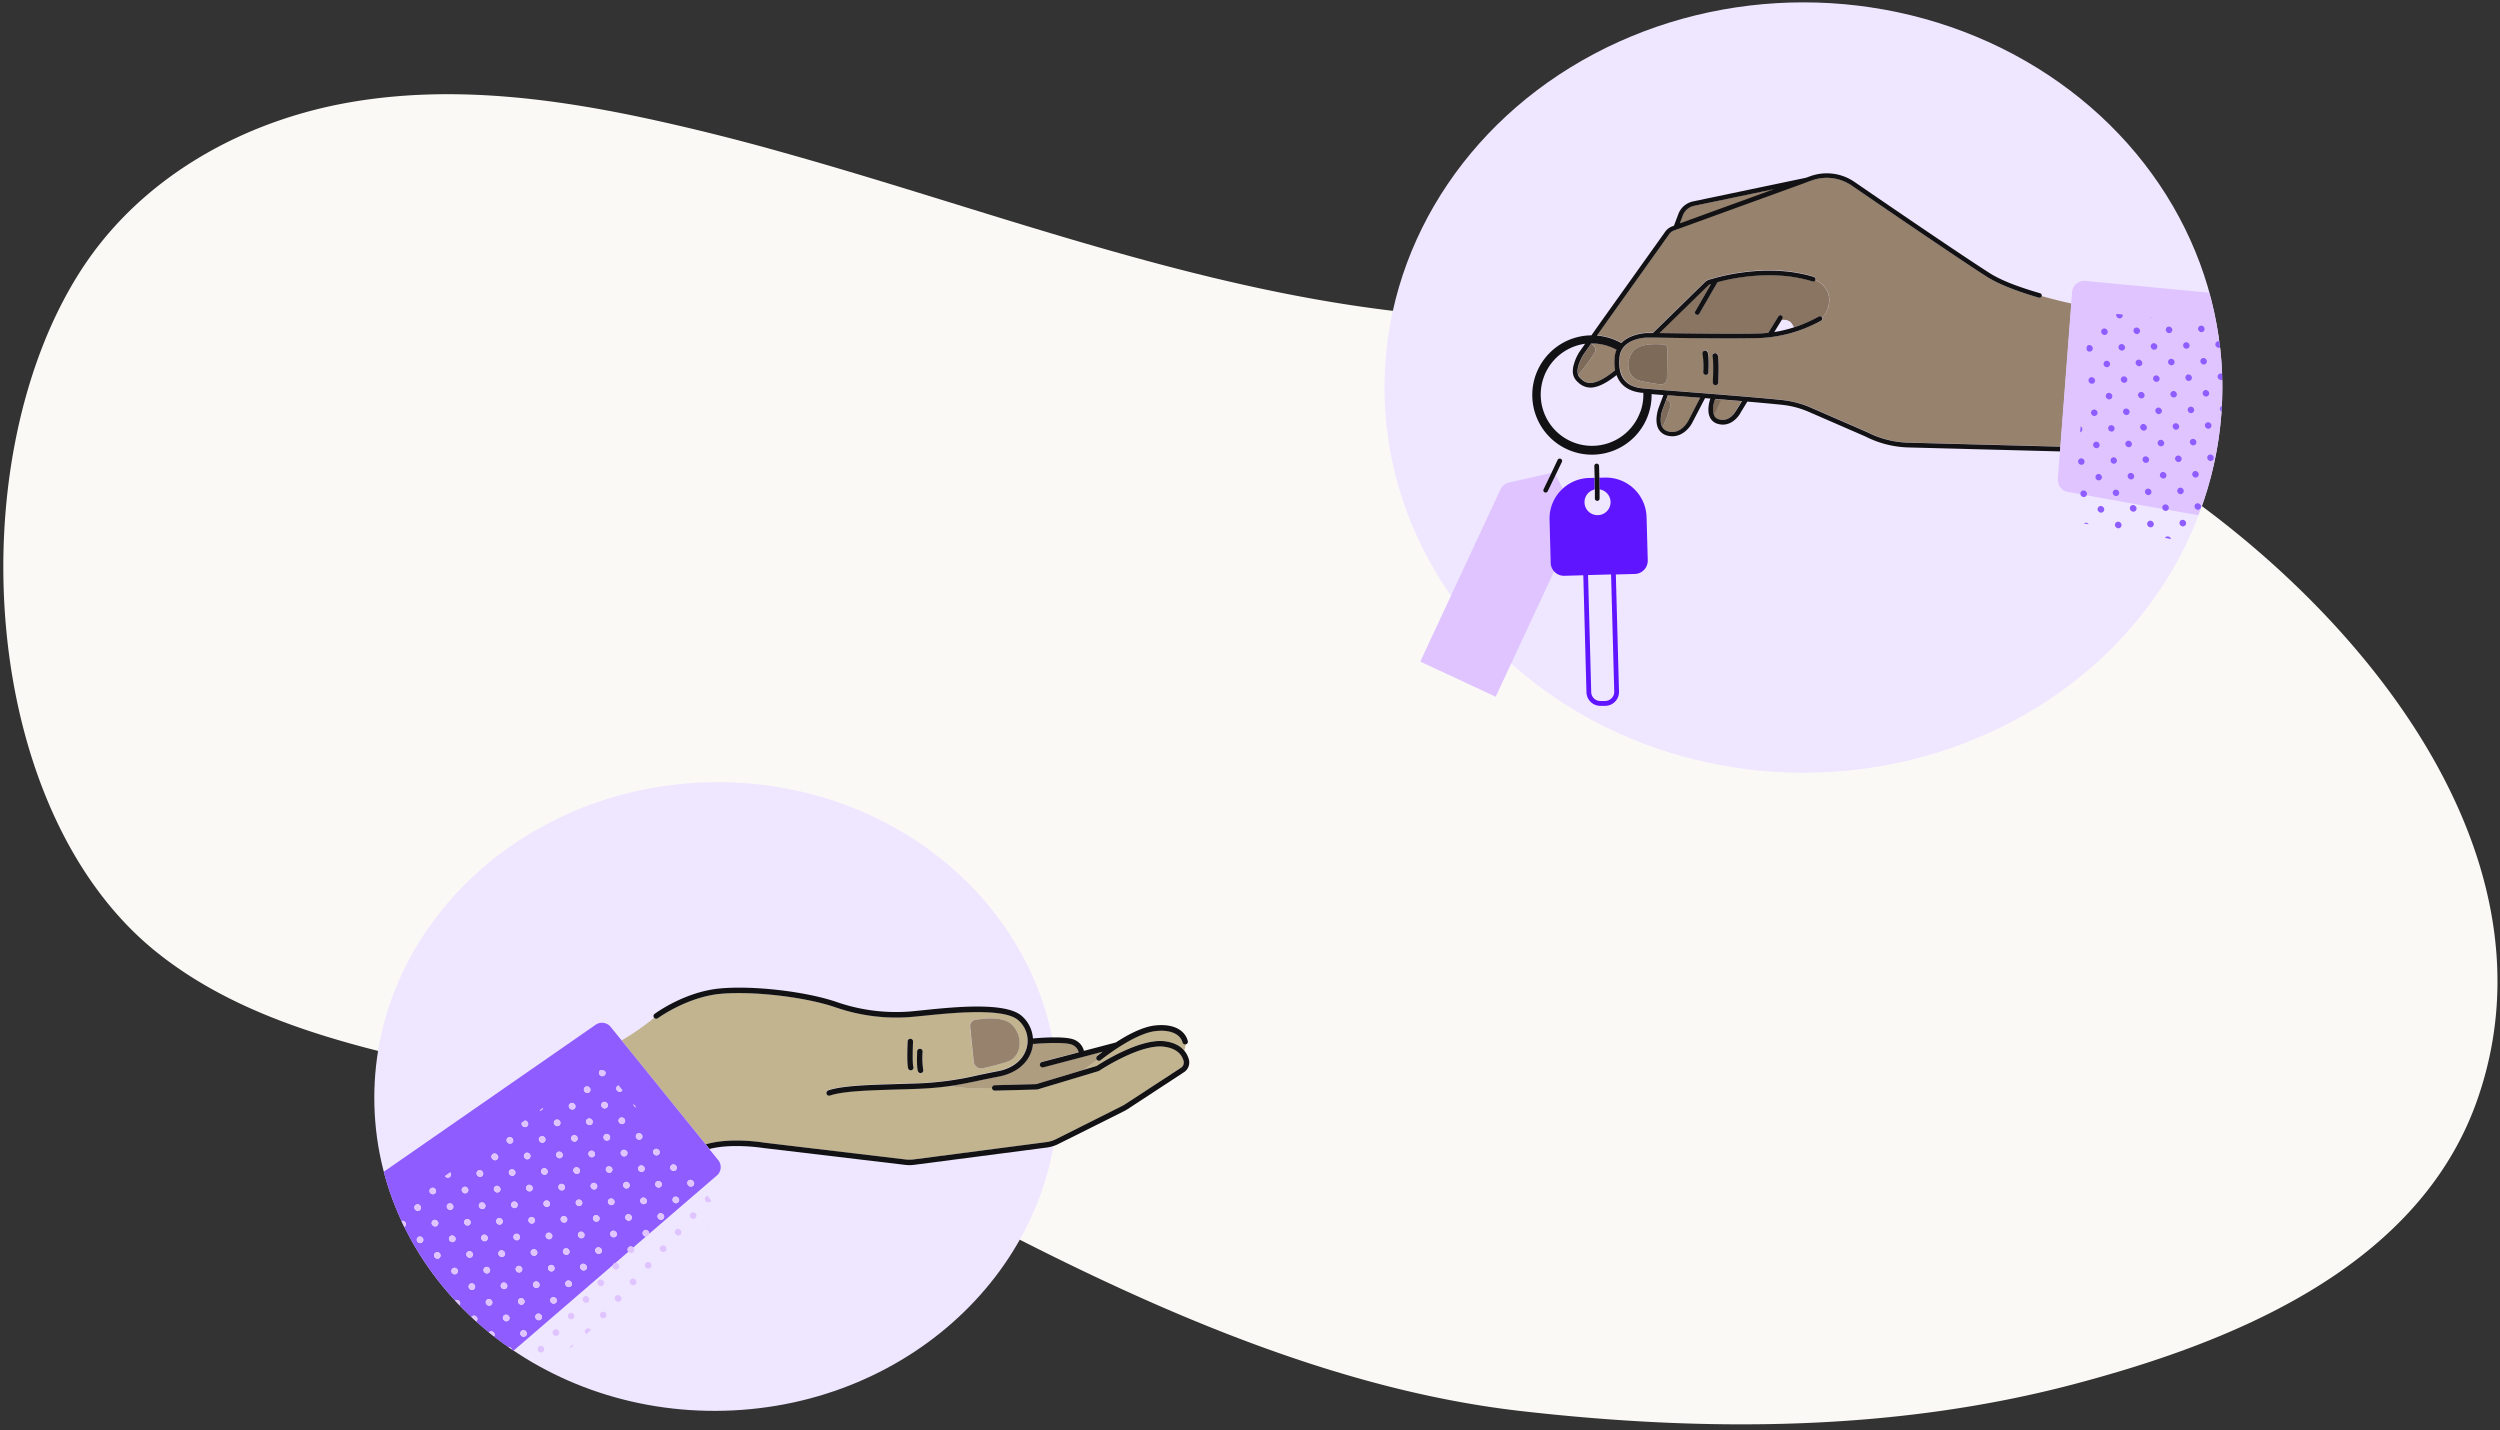 <svg
          id="icon-illustration_book_host_atLarge-5c055"
          viewBox="0 0 846 484"
          width="846"
          height="484"
        >
          <rect x="0" y="0" width="846" height="484" fill="#333333" stroke="none"/>
          <path
            d="M265.58 51.77c64.29 18 127.35 41.95 193.12 51.72 72.43 10.75 147.75 4.31 217.09 29.3 80.49 29 199.52 135.19 162.35 239.88-20.41 57.47-85.21 82.21-136.2 95.7-61.13 16.16-125.2 16.23-187.48 9.1-68.73-7.86-136.84-40.12-198.13-73-61.57-33.05-132.45-33-198-51.4-23-6.45-45.88-15.36-65-30.59C-7.58 274.05-13.93 154.9 27.71 91c20.47-31.42 54.87-50 90-56.26s71.2-1.39 106.08 6.43a760.59 760.59 0 0141.79 10.6z"
            fill="#fbf9f6"
          ></path>
          <ellipse cx="610.27" cy="131.15" rx="141.77" ry="130.35" fill="#efe6ff"></ellipse>
          <path
            d="M534 129.39l-.25-.23a4.69 4.69 0 01-1.42-4.26v-.12l.07-.19a15.63 15.63 0 012.16-5.44l1.94-2.76a17.35 17.35 0 1019.65 16.69h-.42c-4.5-.47-7.4-2.54-8.63-6-4 3.14-6.76 4.23-8.86 4.23a6 6 0 01-4.24-1.92zm5.43 107.05a3.1 3.1 0 002.22.84h1.6a3.08 3.08 0 002.17-1 3 3 0 00.84-2.21l-1.07-39.61-7.79.21 1.07 39.61a3.07 3.07 0 00.96 2.16z"
            fill="none"
          ></path>
          <path
            d="M580 140.51a.36.36 0 000 .09 2.55 2.55 0 001.73 1.32c3.72 1 5.77-3 5.86-3.22v-.07s.78-1.25 1.77-2.88l-7-.58a52.64 52.64 0 01-2.31 5z"
            fill="#96826d"
          ></path>
          <path
            d="M580 140.51l.16-.3a63.72 63.72 0 002.31-5l-1.72-.14h-.33l-.22.56s-1.09 2.96-.2 4.88z"
            fill="#7e6a59"
          ></path>
          <path
            d="M564.54 135.56a1.67 1.67 0 01.75 1.86 44 44 0 01-2.3 6.37l-.36.8a3.14 3.14 0 001.93 1.39c4.36 1.19 6.76-3.53 6.86-3.73l4-7.65-7.34-.57-3.61-.29-.54 1.44z"
            fill="#96826d"
          ></path>
          <path
            d="M565.29 137.42a1.67 1.67 0 00-.75-1.86l-.64-.38-1.24 3.33s-1.32 3.63-.17 5.87a1.53 1.53 0 00.14.21l.36-.8a44 44 0 002.3-6.37z"
            fill="#7e6a59"
          ></path>
          <path
            d="M538.52 116.22l.7.6a2 2 0 01.39 2.52 57.43 57.43 0 01-5.45 7.37l-.07.09a2.45 2.45 0 00.73 1.11l.28.26c1.22 1.14 3.73 3.48 11.53-2.93a16.71 16.71 0 01-.14-4.47 8.09 8.09 0 01.61-2.45 17.26 17.26 0 00-8.55-2.14z"
            fill="#96826d"
          ></path>
          <path
            d="M690.89 100.19a.8.8 0 01-1 .5c-7.85-2.26-13.71-4.6-17.43-7-8.43-5.34-32.36-21.68-45.88-30.94a14.93 14.93 0 00-13.71-1.65l-1.42.52-38.19 8a5.18 5.18 0 00-3.8 3.25l-1.78 4.64-1.24.45a3.45 3.45 0 00-1.63 1.24l-21.39 30-3 4.25a20.56 20.56 0 015 1.07 21.19 21.19 0 013.22 1.46 10.4 10.4 0 013.58-2.31 16.56 16.56 0 015-1.08h2.12l17.54-17.14a4.06 4.06 0 012.19-1.1c1.27-.41 18.53-5.79 34.7-.75a.81.81 0 01.53 1 .61.61 0 010 .12c6.82 3.18 5 10.37 2.34 12.6l.06.11a.8.8 0 01-.38 1.07l-.21.11a47 47 0 01-20 5.72c-8.67.33-29.28 0-36.36-.13h-2.44c-.31 0-8.58.32-9.17 6.72s2 9.86 7.79 10.47c1.39.15 6.22.53 12.33 1 11.18.87 26.5 2.08 34.84 2.94a33.14 33.14 0 0110.23 2.78l18.64 8.11a32.47 32.47 0 0013.71 3.54l51.61 1.36 3.69-48.4a175.1 175.1 0 01-10.09-2.53zm-126.82 28a1.91 1.91 0 01-.69 1.44 2 2 0 01-1.24.45 1.27 1.27 0 01-.28 0c-4.5-.65-7.19-1.19-8-1.6a5.29 5.29 0 01-2.71-3.7 7.28 7.28 0 011.55-6c2.16-2.64 7.89-2.41 10.25-2.19a1.5 1.5 0 011.36 1.53zm14.13-2.28a.91.91 0 01-.91.87.93.93 0 01-.87-1 27.46 27.46 0 00-.17-6 .91.91 0 111.73-.59c.46 1.53.27 5.89.22 6.75zm3.25 3.48a.91.91 0 01-.91.87.92.92 0 01-.88-1c.14-3.05.2-7.74-.09-8.59a.93.93 0 01.57-1.17.91.91 0 011.16.57c.48 1.57.21 8.06.15 9.35z"
            fill="#96826d"
          ></path>
          <path
            fill="#7e6a59"
            d="M534.51 119.13l1.94-2.76-1.94 2.76zm-2.2 5.77v-.31l-.07.19zm3.52-4.85s-2.66 4.2-1.77 6.79l.07-.09a57.43 57.43 0 005.45-7.37 2 2 0 00-.39-2.52l-.7-.6zm18.75 7c.48.25 2.71.76 7.51 1.46a.3.3 0 00.26-.08.33.33 0 00.12-.24l.23-10c-.76-.07-1.56-.11-2.35-.11-2.71 0-5.36.45-6.4 1.73a5.63 5.63 0 00-1.23 4.66 3.69 3.69 0 001.86 2.58z"
          ></path>
          <path
            d="M564.31 118.12a1.5 1.5 0 00-1.36-1.53c-2.36-.22-8.09-.45-10.25 2.19a7.28 7.28 0 00-1.55 6 5.29 5.29 0 002.71 3.7c.81.41 3.5.95 8 1.6a1.27 1.27 0 00.28 0 2 2 0 001.24-.45 1.91 1.91 0 00.69-1.44z"
            fill="#7e6a59"
          ></path>
          <path
            d="M613.3 95.2c-13.27-4.14-27.34-1-32.09.27l-6.15 10.64a.79.79 0 01-.69.4.71.71 0 01-.4-.11.79.79 0 01-.3-1.09l5.33-9.23a2.34 2.34 0 00-1 .59l-16.4 16c8.35.15 26.42.41 34.37.11.81 0 1.61-.1 2.4-.18l3.44-5.6a.8.8 0 011.1-.26.79.79 0 01.26 1.1l-.23.38h.46a3.74 3.74 0 012.38.68 4.28 4.28 0 01.82 1 3.2 3.2 0 01.4.86 48.39 48.39 0 008.29-3.52l.3-.15a.8.8 0 011 .27c2.62-2.23 4.48-9.42-2.34-12.6a.81.81 0 01-.95.44z"
            fill="#96826d"
          ></path>
          <path
            d="M613.3 95.2c-13.27-4.14-27.34-1-32.09.27l-6.15 10.64a.79.79 0 01-.69.4.71.71 0 01-.4-.11.79.79 0 01-.3-1.09l5.33-9.23a2.34 2.34 0 00-1 .59l-16.4 16c8.35.15 26.42.41 34.37.11.81 0 1.61-.1 2.4-.18l3.44-5.6a.8.8 0 011.1-.26.79.79 0 01.26 1.1l-.23.38h.46a3.74 3.74 0 012.38.68 4.28 4.28 0 01.82 1 3.2 3.2 0 01.4.86 48.39 48.39 0 008.29-3.52l.3-.15a.8.8 0 011 .27c2.62-2.23 4.48-9.42-2.34-12.6a.81.81 0 01-.95.44z"
            fill="#7e6a59"
            opacity=".55"
          ></path>
          <path
            d="M607 110.8a3.2 3.2 0 00-.4-.86 4.28 4.28 0 00-.82-1 3.74 3.74 0 00-2.38-.68h-.46l-2.53 4.12a44.22 44.22 0 006.59-1.58z"
            fill="#efe6ff"
          ></path>
          <path
            d="M525.89 193.37a4.46 4.46 0 01-1.14-2.87l-.39-14.59a13.7 13.7 0 013.76-9.84c.24-.24.48-.48.73-.7l-2.42-4.67-2.68 5.54a.82.82 0 01-.73.45.93.93 0 01-.35-.08.81.81 0 01-.37-1.07l2.65-5.48-14.23 3.21a4.56 4.56 0 00-.6.18 4.39 4.39 0 00-2.4 2.26l-27.1 58.18 25.53 11.89z"
            fill="#dfc4ff"
          ></path>
          <path
            d="M557.2 175a13.75 13.75 0 00-14.13-13.38l-1.86.05v1.6l.07 2.33a4.39 4.39 0 01-.57 8.73h-.12a4.4 4.4 0 01-4.39-4.28 4.4 4.4 0 013.47-4.42l-.06-2.33v-1.6l-1.87.05a13.63 13.63 0 00-8.89 3.59c-.25.22-.49.46-.73.7a13.7 13.7 0 00-3.76 9.84l.39 14.59a4.46 4.46 0 001.14 2.87 3.44 3.44 0 00.27.27 4.45 4.45 0 003.09 1.24h.12l6.42-.18 1.07 39.61a4.71 4.71 0 004.7 4.58h1.74a4.7 4.7 0 004.57-4.82l-1.07-39.64 6.42-.17a4.45 4.45 0 003.14-1.4 4.5 4.5 0 001.24-3.22zm-10.94 59a3 3 0 01-.84 2.21 3.08 3.08 0 01-2.17 1h-1.6a3.07 3.07 0 01-3.18-3l-1.07-39.61 7.79-.21z"
            fill="#5f15ff"
          ></path>
          <path
            d="M645.6 149.8a32.47 32.47 0 01-13.71-3.54l-18.64-8.11a33.14 33.14 0 00-10.25-2.78c-8.34-.86-23.66-2.07-34.84-2.94-6.11-.48-10.94-.86-12.33-1-5.84-.61-8.39-4-7.79-10.47s8.86-6.71 9.17-6.72h2.44c7.08.13 27.69.46 36.36.13a47 47 0 0020-5.72l.21-.11a.8.8 0 00.38-1.07l-.06-.11a.8.8 0 00-1-.27l-.3.15a48.39 48.39 0 01-8.24 3.56 44.22 44.22 0 01-6.59 1.57l2.53-4.12.23-.38a.79.79 0 00-.26-1.1.8.8 0 00-1.1.26l-3.44 5.6c-.79.08-1.59.15-2.4.18-8 .3-26 0-34.37-.11l16.4-16a2.34 2.34 0 011-.59l-5.33 9.23a.79.79 0 00.3 1.09.71.71 0 00.4.11.79.79 0 00.69-.4l6.15-10.64c4.75-1.3 18.82-4.41 32.09-.27a.81.81 0 001-.4.61.61 0 000-.12.81.81 0 00-.53-1c-16.17-5-33.43.34-34.7.75a4.06 4.06 0 00-2.19 1.1l-17.54 17.14h-2.12a16.56 16.56 0 00-5 1.08 10.4 10.4 0 00-3.58 2.31 21.19 21.19 0 00-3.22-1.46 20.56 20.56 0 00-5-1.07l3-4.25 21.39-30a3.45 3.45 0 011.65-1.31c7.65-2.8 46-16.71 46.43-16.86a14.93 14.93 0 0113.71 1.65c13.52 9.26 37.45 25.6 45.88 30.94 3.72 2.36 9.58 4.7 17.43 7a.8.8 0 001-.5.81.81 0 00-.55-1c-7.71-2.22-13.43-4.5-17-6.78-8.73-5.52-35-23.46-45.83-30.91a16.54 16.54 0 00-15.18-1.82l-1.19.43-38.19 8a6.79 6.79 0 00-5 4.24l-1.51 4-.56.2a5.08 5.08 0 00-2.39 1.82l-21.27 29.82-.12.17a.24.24 0 00-.06.08l-3.53 5a20.19 20.19 0 1020.37 19.89l4 .32-1.62 4.31c-.06.17-1.54 4.23-.1 7.05a4.58 4.58 0 003 2.34 6.53 6.53 0 001.76.24c3.49 0 5.92-2.93 6.79-4.72l4.26-8.18 1.77.14v.12c-.06.16-1.37 3.8-.06 6.35a4.15 4.15 0 002.74 2.13 6 6 0 001.58.22c3.13 0 5.31-2.62 6.12-4.25.16-.26 1.07-1.73 2.16-3.54 4.46.38 8.52.75 11.62 1.07a31.33 31.33 0 019.74 2.65l18.61 8.09a34 34 0 0014.34 3.7l51.54 1.35.12-1.6zm-76.12-76.89a5.18 5.18 0 013.8-3.25L600.39 64c-10.47 3.79-25 9.08-31.92 11.59zm-31 43.31a17.26 17.26 0 018.55 2.14 8.09 8.09 0 00-.61 2.45 16.71 16.71 0 00.14 4.47c-7.8 6.41-10.31 4.07-11.53 2.93l-.28-.26a2.45 2.45 0 01-.73-1.11c-.89-2.59 1.75-6.76 1.77-6.79l2.66-3.79zm16.6 23.11a17.35 17.35 0 11-18.67-23l-1.94 2.76a15.63 15.63 0 00-2.16 5.44v.31a4.69 4.69 0 001.42 4.26l.25.23a6 6 0 004.21 1.83c2.1 0 4.9-1.09 8.86-4.23 1.23 3.49 4.13 5.56 8.63 6h.42a17.22 17.22 0 01-.98 6.4zm16.3 2.92c-.1.2-2.5 4.92-6.86 3.73a3.14 3.14 0 01-1.93-1.39 1.53 1.53 0 01-.14-.21c-1.15-2.24.15-5.83.17-5.87l1.24-3.33.54-1.44 3.61.29 7.34.57zm16.27-3.62v.07c-.09.17-2.14 4.23-5.86 3.22a2.55 2.55 0 01-1.73-1.32.36.36 0 010-.09c-.92-1.92.16-4.93.17-4.94l.22-.56h.33l1.72.14 7 .58-1.81 2.9z"
            fill="#121214"
          ></path>
          <path
            d="M539.65 163.33l.06 2.33v3.06a.81.81 0 00.81.78.8.8 0 00.78-.82v-3.06l-.07-2.33v-1.6l-.11-4a.8.8 0 00-1.6 0l.11 4zm-16.98 3.28a.93.93 0 00.35.08.82.82 0 00.73-.45l2.68-5.54 2.11-4.37a.8.8 0 10-1.44-.7l-2.1 4.43-2.65 5.48a.81.81 0 00.32 1.07z"
            fill="#121214"
          ></path>
          <path
            d="M751.64 139.21l-.08-.07a1.08 1.08 0 01-.07-1.52 1.1 1.1 0 01.38-.27c.1-2.06.17-4.12.17-6.2v-2.64a1 1 0 01-.41.08 1.07 1.07 0 01-.72-.28l-.08-.07a1.08 1.08 0 011.14-1.79q-.18-4.47-.67-8.85a1.12 1.12 0 01-.44.09 1 1 0 01-.72-.28l-.08-.07a1.07 1.07 0 01-.08-1.52 1.08 1.08 0 011-.33 118.64 118.64 0 00-3.4-16.44l-42.07-4a4.17 4.17 0 00-4.33 3.84l-.29 3.9-3.69 48.4-.12 1.6-.7 9.27a4.16 4.16 0 003.16 4.36l4.46.8a1.07 1.07 0 01.26-.87 1.09 1.09 0 011.53-.08l.08.07a1.09 1.09 0 01.25 1.26l25.69 4.63a1.08 1.08 0 011.67-1.31l.08.07a1.08 1.08 0 01.08 1.52l10.23 1.84a117.91 117.91 0 007.9-35.07zm-7.55-28.68a1.08 1.08 0 011.53-.08l.08.07a1.09 1.09 0 01.07 1.53 1.05 1.05 0 01-.8.36 1.09 1.09 0 01-.72-.28l-.08-.08a1.07 1.07 0 01-.08-1.52zm-15.57-3.14a1.19 1.19 0 01-.32 0 1.14 1.14 0 01-.51-.13zm-12.32-1.18l2.12.2a1.09 1.09 0 01-.24 1 1.11 1.11 0 01-.8.35 1.08 1.08 0 01-.73-.28l-.08-.07a1.07 1.07 0 01-.27-1.2zM713 113a1.08 1.08 0 01-.8.35 1 1 0 01-.72-.28l-.08-.07a1.08 1.08 0 111.45-1.6l.08.07A1.09 1.09 0 01713 113zm-2.9 36.71l.08.07a1.09 1.09 0 01.07 1.53 1.08 1.08 0 01-.8.35 1.09 1.09 0 01-.72-.27l-.08-.08a1.08 1.08 0 111.45-1.6zM707 128a1.08 1.08 0 011.53-.08l.08.07a1.09 1.09 0 01.07 1.53 1.08 1.08 0 01-.8.35 1.09 1.09 0 01-.72-.27l-.08-.08A1.08 1.08 0 01707 128zm-.62-9.31l-.08-.07a1.14 1.14 0 01-.27-.39l.07-1a1.83 1.83 0 01.13-.16 1.07 1.07 0 011.52-.08l.08.07a1.08 1.08 0 01.08 1.53 1.09 1.09 0 01-.8.35 1.08 1.08 0 01-.71-.24zm1.4 20.21a1.07 1.07 0 011.52-.08l.08.07a1.08 1.08 0 01.08 1.53 1.09 1.09 0 01-.8.35 1.08 1.08 0 01-.73-.28l-.08-.07a1.08 1.08 0 01-.05-1.51zm-3.37 7.1a1.14 1.14 0 01-.5.31l.16-2 .18.13.08.07a1.09 1.09 0 01.08 1.49zm.77 10.9a1.07 1.07 0 01-.8.36 1.13 1.13 0 01-.73-.28l-.08-.08a1.08 1.08 0 011.45-1.6l.08.07a1.08 1.08 0 01.08 1.57zm5.85 5.29a1.09 1.09 0 01-.8.35 1.12 1.12 0 01-.73-.27l-.08-.08a1.08 1.08 0 011.45-1.6l.08.07a1.09 1.09 0 01.05 1.57zm1.14-38.31a1.08 1.08 0 011.45-1.6l.08.07a1.08 1.08 0 11-1.45 1.6zm.78 10.9a1.08 1.08 0 111.45-1.6l.08.07a1.09 1.09 0 01.07 1.53 1.08 1.08 0 01-.8.35 1 1 0 01-.72-.28zm.77 10.9a1.08 1.08 0 011.45-1.6l.08.07a1.08 1.08 0 11-1.45 1.6zm.78 10.9a1.07 1.07 0 01-.08-1.52A1.08 1.08 0 01716 155l.08.07a1.09 1.09 0 01.07 1.53 1.08 1.08 0 01-.8.35 1 1 0 01-.72-.28zm2.38 10.9a1.11 1.11 0 01-.8.35 1.08 1.08 0 01-.73-.28l-.08-.07a1.08 1.08 0 011.45-1.6l.08.07a1.09 1.09 0 01.08 1.57zm.37-49.21a1.08 1.08 0 111.45-1.6l.08.07a1.09 1.09 0 01.07 1.53 1.08 1.08 0 01-.8.35 1 1 0 01-.72-.28zm.77 10.9a1.09 1.09 0 01-.07-1.53 1.08 1.08 0 011.52-.07l.08.07a1.09 1.09 0 01.08 1.53 1.11 1.11 0 01-.8.35 1.08 1.08 0 01-.73-.28zm.78 10.9a1.08 1.08 0 111.45-1.6l.08.07a1.09 1.09 0 01.07 1.53 1.08 1.08 0 01-.8.35 1 1 0 01-.72-.28zm.77 10.9a1.08 1.08 0 111.45-1.6l.08.07a1.09 1.09 0 01.08 1.53 1.11 1.11 0 01-.8.35 1.08 1.08 0 01-.73-.28zm2.38 10.9a1.09 1.09 0 01-.8.35 1 1 0 01-.72-.28l-.08-.07a1.08 1.08 0 111.45-1.6l.08.07a1.09 1.09 0 01.12 1.57zm.37-49.21a1.08 1.08 0 111.45-1.6l.08.07a1.08 1.08 0 11-1.45 1.6zm.78 10.9a1.08 1.08 0 111.44-1.6l.08.07a1.08 1.08 0 01-.72 1.88 1 1 0 01-.72-.28zm.77 10.9a1.08 1.08 0 111.45-1.6l.08.07a1.08 1.08 0 11-1.45 1.6zm.78 10.9a1.08 1.08 0 111.44-1.6l.08.07a1.08 1.08 0 01-.72 1.88 1 1 0 01-.72-.28zm.77 10.9a1.08 1.08 0 111.45-1.6l.08.07a1.08 1.08 0 01.08 1.52 1.09 1.09 0 01-.81.36 1.07 1.07 0 01-.72-.28zm2.38 10.89a1.07 1.07 0 01-.8.36 1.08 1.08 0 01-.73-.28l-.08-.07a1.09 1.09 0 01-.07-1.53 1.08 1.08 0 011.52-.07l.08.07a1.07 1.07 0 01.08 1.56zm.37-49.2a1.08 1.08 0 111.45-1.6l.08.07a1.08 1.08 0 01.08 1.52 1.09 1.09 0 01-.81.36 1.07 1.07 0 01-.72-.28zm.77 10.9a1.09 1.09 0 01-.07-1.53 1.07 1.07 0 011.52-.07l.08.07a1.08 1.08 0 01-.72 1.88 1.08 1.08 0 01-.75-.2zm.78 10.9a1.08 1.08 0 111.45-1.6l.08.07a1.08 1.08 0 01.08 1.52 1.09 1.09 0 01-.81.36 1.07 1.07 0 01-.72-.28zm.77 10.9a1.09 1.09 0 01-.07-1.53 1.08 1.08 0 011.52-.07l.08.07a1.08 1.08 0 01.08 1.53 1.09 1.09 0 01-.8.35 1.08 1.08 0 01-.73-.28zm2.38 10.89a1.07 1.07 0 01-1.52.08l-.08-.07a1.08 1.08 0 111.45-1.6l.08.07a1.08 1.08 0 01.07 1.56zm.45-49.13l-.08-.07a1.09 1.09 0 01-.07-1.53 1.08 1.08 0 011.52-.08l.08.08a1.08 1.08 0 01-.72 1.88 1.08 1.08 0 01-.73-.24zm.7 10.83a1.08 1.08 0 011.45-1.61l.08.08a1.08 1.08 0 01.07 1.52 1.07 1.07 0 01-1.52.08zm.77 10.9a1.09 1.09 0 01-.07-1.53 1.08 1.08 0 011.52-.08l.08.08a1.08 1.08 0 11-1.45 1.6zm.78 10.89a1.07 1.07 0 01-.08-1.52 1.08 1.08 0 011.53-.07l.08.07a1.08 1.08 0 01.07 1.52 1.05 1.05 0 01-.8.36 1 1 0 01-.72-.28zm.77 10.91a1.08 1.08 0 111.45-1.61l.08.08a1.08 1.08 0 11-1.45 1.6zm2.38 10.89a1.05 1.05 0 01-.8.36 1 1 0 01-.72-.28l-.08-.07a1.08 1.08 0 111.45-1.61l.08.08a1.08 1.08 0 01.07 1.56zm.37-49.21a1.08 1.08 0 011.45-1.6l.08.08a1.08 1.08 0 01-.72 1.88 1.13 1.13 0 01-.73-.28zm.78 10.9a1.07 1.07 0 01-.08-1.52 1.09 1.09 0 011.53-.08l.08.08a1.08 1.08 0 01.07 1.52 1.05 1.05 0 01-.8.36 1.09 1.09 0 01-.72-.28zm.77 10.9a1.08 1.08 0 011.45-1.6l.08.07a1.08 1.08 0 01-.72 1.89 1.13 1.13 0 01-.73-.28zm.78 10.91a1.08 1.08 0 011.44-1.61l.08.07a1.08 1.08 0 01.08 1.53 1.05 1.05 0 01-.8.36 1.09 1.09 0 01-.72-.28zm.77 10.9a1.08 1.08 0 011.45-1.61l.08.07a1.09 1.09 0 01.08 1.53 1.07 1.07 0 01-.8.36 1.08 1.08 0 01-.73-.28zm2.38 10.89a1.05 1.05 0 01-.8.36 1.09 1.09 0 01-.72-.28l-.08-.08a1.07 1.07 0 01-.08-1.52 1.09 1.09 0 011.53-.08l.08.08a1.08 1.08 0 01.07 1.56zm.37-49.21a1.08 1.08 0 01-.08-1.52 1.09 1.09 0 011.53-.08l.08.07a1.08 1.08 0 01-.72 1.89 1.13 1.13 0 01-.75-.27zm.78 10.9a1.07 1.07 0 01-.08-1.52 1.09 1.09 0 011.53-.08l.08.07a1.09 1.09 0 01.07 1.53 1.07 1.07 0 01-.8.36 1.09 1.09 0 01-.72-.28zm.77 10.9a1.08 1.08 0 01-.08-1.52 1.09 1.09 0 011.53-.08l.08.07a1.08 1.08 0 01-.73 1.89 1.12 1.12 0 01-.72-.28zm2.38 10.9a1.07 1.07 0 01-1.52.08l-.08-.07a1.08 1.08 0 011.44-1.61l.08.07a1.08 1.08 0 01.08 1.57z"
            fill="#dfc4ff"
          ></path>
          <path
            d="M744.25 112.13a1.09 1.09 0 00.72.28 1.05 1.05 0 00.8-.36 1.09 1.09 0 00-.07-1.53l-.08-.07a1.08 1.08 0 00-1.53.08 1.07 1.07 0 00.08 1.52zm5.69 3.69a1.07 1.07 0 00.08 1.52l.08.07a1 1 0 00.72.28 1.12 1.12 0 00.44-.09l-.27-2.11a1.08 1.08 0 00-1.05.33zm.77 10.9a1.08 1.08 0 00.08 1.52l.08.07a1.07 1.07 0 00.72.28 1 1 0 00.41-.08c0-.69 0-1.37-.07-2.06a1.09 1.09 0 00-1.22.27zm-4.16-3.72a1.09 1.09 0 00-.08-1.53l-.08-.07a1.09 1.09 0 00-1.53.08 1.08 1.08 0 00.08 1.52l.08.08a1.13 1.13 0 00.73.28 1.08 1.08 0 00.8-.36zm-18.03-15.61l-.83-.08a1.14 1.14 0 00.51.13 1.19 1.19 0 00.32-.05zm12.18 10.27a1.08 1.08 0 00-.08-1.52l-.08-.08a1.08 1.08 0 00-1.45 1.6l.08.08a1.13 1.13 0 00.73.28 1.07 1.07 0 00.8-.36zm-5.85-5.29a1.07 1.07 0 00-.08-1.52l-.08-.08a1.08 1.08 0 00-1.52.08 1.09 1.09 0 00.07 1.53l.08.07a1.08 1.08 0 00.73.28 1.07 1.07 0 00.8-.36zm.77 10.9a1.08 1.08 0 00-.07-1.52l-.08-.08a1.08 1.08 0 00-1.45 1.61l.08.07a1.07 1.07 0 001.52-.08zm-19.07-15.79a1.08 1.08 0 00.73.28 1.11 1.11 0 00.8-.35 1.09 1.09 0 00.24-1l-2.12-.2a1.07 1.07 0 00.27 1.2zm24.92 21.08a1.08 1.08 0 00-.07-1.52l-.08-.08a1.09 1.09 0 00-1.53.08 1.07 1.07 0 00.08 1.52l.08.08a1.09 1.09 0 00.72.28 1.05 1.05 0 00.8-.36zm5.85 5.29a1.09 1.09 0 00-.07-1.53l-.08-.07a1.09 1.09 0 00-1.53.08 1.07 1.07 0 00.08 1.52l.08.08a1.09 1.09 0 00.72.28 1.07 1.07 0 00.8-.36zm4.24 5.29l.08.07.1.08c0-.65.09-1.29.13-1.94a1.1 1.1 0 00-.38.27 1.08 1.08 0 00.07 1.52zm-27.63-26.45a1.08 1.08 0 00-.08-1.52l-.08-.07a1.08 1.08 0 10-1.45 1.6l.08.07a1.08 1.08 0 001.53-.08zm5.85 5.31a1.08 1.08 0 00-.08-1.52l-.08-.07a1.08 1.08 0 10-1.45 1.6l.08.07a1.07 1.07 0 00.72.28 1.09 1.09 0 00.81-.36zm-5.08 5.59a1.07 1.07 0 00-.08-1.52l-.08-.07a1.08 1.08 0 10-1.44 1.6l.08.07a1 1 0 00.72.28 1.07 1.07 0 00.8-.36zm5.85 5.29a1.07 1.07 0 00-.08-1.52l-.08-.07a1.07 1.07 0 00-1.52.07 1.09 1.09 0 00.07 1.53l.08.07a1.08 1.08 0 00.73.28 1.07 1.07 0 00.8-.36zm-17.7-17.46a1.08 1.08 0 10-1.45 1.6l.08.07a1 1 0 00.72.28 1.08 1.08 0 00.8-.35 1.09 1.09 0 00-.07-1.53zm23.55 22.75a1.08 1.08 0 00-.08-1.52l-.08-.08a1.08 1.08 0 00-1.52.08 1.09 1.09 0 00.07 1.53l.08.07a1.08 1.08 0 00.73.28 1.07 1.07 0 00.8-.36zm5.85 5.29a1.09 1.09 0 00-.08-1.53l-.08-.07a1.08 1.08 0 00-1.45 1.6l.08.08a1.13 1.13 0 00.73.28 1.08 1.08 0 00.8-.36zm5.85 5.29a1.09 1.09 0 00-.08-1.53l-.08-.07a1.09 1.09 0 00-1.53.08 1.08 1.08 0 00.08 1.52l.08.08a1.12 1.12 0 00.72.28 1.09 1.09 0 00.81-.36zm-29.25-26.44a1.09 1.09 0 00-.07-1.53l-.08-.07a1.08 1.08 0 10-1.45 1.6l.08.07a1 1 0 00.72.28 1.08 1.08 0 00.8-.35zm18.32 26.76a1.08 1.08 0 00-.07-1.52l-.08-.07a1.08 1.08 0 00-1.53.07 1.07 1.07 0 00.08 1.52l.08.08a1 1 0 00.72.28 1.05 1.05 0 00.8-.36zm-5.84-5.29a1.08 1.08 0 00-.08-1.52l-.08-.07a1.08 1.08 0 10-1.45 1.6l.08.07a1.07 1.07 0 00.72.28 1.09 1.09 0 00.81-.36zM743 150.36a1.08 1.08 0 00-.08-1.53l-.08-.07a1.08 1.08 0 00-1.44 1.61l.08.07a1.09 1.09 0 00.72.28 1.05 1.05 0 00.8-.36zm-17.52-15.87a1.08 1.08 0 00-.08-1.52l-.08-.07a1.08 1.08 0 10-1.45 1.6l.08.07a1.08 1.08 0 001.53-.08zm-11.7-10.57a1.09 1.09 0 00-.08-1.53l-.08-.07a1.08 1.08 0 00-1.45 1.6l.08.07a1.08 1.08 0 00.73.28 1.09 1.09 0 00.8-.35zm5.85 5.29a1.09 1.09 0 00-.08-1.53l-.08-.07a1.08 1.08 0 00-1.52.07 1.09 1.09 0 00.07 1.53l.08.07a1.08 1.08 0 00.73.28 1.11 1.11 0 00.8-.35zm29.08 24.84a1.08 1.08 0 00-1.44 1.61l.08.07a1.08 1.08 0 001.44-1.61zm-40.78-35.42a1.08 1.08 0 00-.08-1.53l-.08-.07a1.07 1.07 0 00-1.52.08 1.83 1.83 0 00-.13.16l-.07 1a1.14 1.14 0 00.27.39l.08.07a1.08 1.08 0 00.73.28 1.09 1.09 0 00.8-.38zm18.32 26.76a1.07 1.07 0 00-.08-1.52l-.08-.07a1.08 1.08 0 10-1.44 1.6l.08.07a1 1 0 00.72.28 1.07 1.07 0 00.8-.36zm-11.7-10.57a1.09 1.09 0 00-.07-1.53l-.08-.07a1.08 1.08 0 10-1.45 1.6l.08.07a1 1 0 00.72.28 1.08 1.08 0 00.8-.35zm29.25 26.44a1.09 1.09 0 00-.08-1.53l-.08-.07a1.08 1.08 0 00-1.45 1.61l.08.07a1.08 1.08 0 00.73.28 1.07 1.07 0 00.8-.36zm-23.4-21.15a1.09 1.09 0 00-.07-1.53l-.08-.07a1.08 1.08 0 10-1.45 1.6l.08.07a1 1 0 00.72.28 1.08 1.08 0 00.8-.35zM738 156a1.08 1.08 0 00-.08-1.52l-.08-.08a1.08 1.08 0 10-1.45 1.61l.08.07a1.08 1.08 0 00.73.28 1.07 1.07 0 00.8-.36zm-5.9-5.31a1.08 1.08 0 00-.08-1.53l-.08-.07a1.08 1.08 0 00-1.52.07 1.09 1.09 0 00.07 1.53l.08.07a1.08 1.08 0 00.73.28 1.09 1.09 0 00.8-.35zm-24.92-21.08a1.09 1.09 0 00.72.27 1.08 1.08 0 00.8-.35 1.09 1.09 0 00-.07-1.53l-.08-.07a1.08 1.08 0 10-1.45 1.6zm.82 10.89a1.08 1.08 0 00.73.28 1.09 1.09 0 00.8-.35 1.08 1.08 0 00-.08-1.53l-.08-.07a1.08 1.08 0 00-1.45 1.6zm36.42 30.06a1.09 1.09 0 00-1.53.08 1.07 1.07 0 00.08 1.52l.08.08a1.09 1.09 0 00.72.28 1.05 1.05 0 00.8-.36 1.08 1.08 0 00-.07-1.52zm-29.09-24.84a1.09 1.09 0 00-.08-1.53l-.08-.07a1.08 1.08 0 00-1.45 1.6l.08.07a1.08 1.08 0 00.73.28 1.09 1.09 0 00.8-.35zm5.85 5.28a1.09 1.09 0 00-.08-1.53l-.08-.07a1.08 1.08 0 10-1.45 1.6l.08.07a1.08 1.08 0 00.73.28 1.11 1.11 0 00.8-.35zm17.39 14.27a1.08 1.08 0 10-1.45 1.61l.08.07a1 1 0 00.72.28 1.05 1.05 0 00.8-.36 1.08 1.08 0 00-.07-1.52zM727 156.29a1.08 1.08 0 00-.08-1.52l-.08-.07a1.08 1.08 0 10-1.45 1.6l.08.07a1.07 1.07 0 00.72.28 1.09 1.09 0 00.81-.36zm5.72 3.71a1.08 1.08 0 10-1.45 1.6l.08.07a1.07 1.07 0 001.52-.08 1.08 1.08 0 00-.07-1.52zm-28.65-15.69l-.16 2a1.14 1.14 0 00.5-.31 1.09 1.09 0 00-.08-1.53l-.08-.07zm12.03 12.31a1.09 1.09 0 00-.07-1.53L716 155a1.08 1.08 0 00-1.53.08 1.07 1.07 0 00.08 1.52l.08.07a1 1 0 00.72.28 1.08 1.08 0 00.75-.33zm5.7 3.69a1.08 1.08 0 10-1.45 1.6l.08.07a1 1 0 00.72.28 1.08 1.08 0 00.73-1.88zm16.9 17.82a1.08 1.08 0 00.72-1.88l-.08-.08a1.08 1.08 0 00-1.52.08 1.09 1.09 0 00.07 1.53l.08.07a1.08 1.08 0 00.73.28zm-11.06-12.53a1.08 1.08 0 00-1.52.07 1.09 1.09 0 00.07 1.53l.08.07a1.08 1.08 0 00.73.28 1.08 1.08 0 00.72-1.88zm-19.07-15.79a1.08 1.08 0 00.08 1.52l.08.08a1.09 1.09 0 00.72.27 1.08 1.08 0 00.8-.35 1.09 1.09 0 00-.07-1.53l-.08-.07a1.08 1.08 0 00-1.53.08zm25 21.19l-.08-.07a1.08 1.08 0 00-1.67 1.31 1.48 1.48 0 00.22.29l.08.07a1.08 1.08 0 001.49 0 1.08 1.08 0 00-.04-1.6zm-11.65 2.16a1.11 1.11 0 00.81-.35 1.09 1.09 0 00-.08-1.53l-.08-.07a1.08 1.08 0 10-1.45 1.6l.08.07a1.07 1.07 0 00.72.28zm-11.05-12.53a1.08 1.08 0 00-1.45 1.6l.08.08a1.12 1.12 0 00.73.27 1.08 1.08 0 00.72-1.88zm-5.87-5.29a1.08 1.08 0 00-1.45 1.6l.08.08a1.13 1.13 0 00.73.28 1.07 1.07 0 00.8-.36 1.08 1.08 0 00-.08-1.53zm11.72 10.58a1.08 1.08 0 00-1.45 1.6l.08.07a1.08 1.08 0 00.73.28 1.11 1.11 0 00.8-.35 1.09 1.09 0 00-.08-1.53zm17.55 15.87a1.09 1.09 0 00-1.53.07l-.13.18 2.06.37a1 1 0 00-.32-.55zm-6.5-3.34a1.09 1.09 0 00.81-.36 1.08 1.08 0 00-.08-1.52l-.08-.07a1.08 1.08 0 10-1.45 1.6l.08.07a1.07 1.07 0 00.72.28zm-10.92.32a1.08 1.08 0 00.8-.35 1.09 1.09 0 00-.07-1.53l-.08-.07a1.08 1.08 0 00-1.53.08 1.07 1.07 0 00.08 1.52l.08.07a1 1 0 00.72.28zm-5.2-7.24a1.08 1.08 0 10-1.45 1.6l.08.08a1.09 1.09 0 001.52-.08 1.09 1.09 0 00-.07-1.53zm-5.77-5.22l-.08-.07a1.09 1.09 0 00-1.53.08 1.07 1.07 0 00-.26.87 1 1 0 00.34.65l.08.08a1.1 1.1 0 00.72.28 1.05 1.05 0 00.8-.36 1 1 0 00.18-.27 1.09 1.09 0 00-.25-1.26zm.69 10.83a1.08 1.08 0 00-1.39 0l1.63.29-.16-.18z"
            fill="#8e5cff"
          ></path>
          <path
            d="M581.45 129.42c.06-1.29.33-7.78-.19-9.28a.91.91 0 00-1.16-.57.93.93 0 00-.57 1.17c.29.85.23 5.54.09 8.59a.92.92 0 00.88 1 .91.91 0 00.95-.91zm-5.08-3.57a.93.93 0 00.87 1 .91.91 0 00.91-.87c0-.86.24-5.22-.27-6.71a.91.91 0 10-1.73.59 27.46 27.46 0 01.22 5.99z"
            fill="#121214"
          ></path>
          <ellipse
            cx="242.33"
            cy="371.07"
            rx="115.68"
            ry="106.37"
            transform="rotate(-1.55 241.94 370.75)"
            fill="#efe6ff"
          ></ellipse>
          <path
            d="M258.55 386.7l47.85 5.69a11.25 11.25 0 002.72 0l44.88-5.87a10.24 10.24 0 003.32-1l22.27-11.15a9 9 0 001-.55l19.11-12.51a2.08 2.08 0 00.9-2.27c-.5-1.9-2.06-4.28-6.67-4.85-8.12-1-21.75 8.05-21.88 8.14a1.15 1.15 0 01-.25.12l-20.8 6.21h-.24l-14.1.37a.93.93 0 01-.94-.89l-6.93.18-8-.81c-3.06.41-6.48.72-10.78.88-2.1.08-4.22.14-6.31.2-9.52.28-18.52.55-22.86 2.05a.79.79 0 01-.3.05.91.91 0 01-.87-.61.93.93 0 01.57-1.17c4.61-1.6 13.74-1.87 23.41-2.15l6.29-.2a105.9 105.9 0 0021-2.79c2-.42 4.15-.87 6.61-1.34 5.17-1 8.76-3.89 9.84-7.94a9.17 9.17 0 00-2.91-9.39c-4.85-4.21-22.25-2.44-31.6-1.49l-3.07.3a62.82 62.82 0 01-27.54-3.19c-10.26-3.47-27.56-5.45-38.56-4.42-11.29 1.06-21.05 8.18-21.15 8.25a.91.91 0 01-1.21-.12 81.88 81.88 0 01-11 7.63l28.45 35.18c8.3-2.44 19.25-.63 19.75-.54zm71.39-41.55c3.49-.61 9.74-1.21 12.53 1.68a8.83 8.83 0 012.47 7.15 6.53 6.53 0 01-3 4.82c-.94.57-4.09 1.48-9.35 2.69a2.76 2.76 0 01-.57.06 2.55 2.55 0 01-2.55-2.29l-1.25-11.88a2.05 2.05 0 011.72-2.23zm-19.55 10.64a.93.93 0 011-.87.91.91 0 01.86 1 28 28 0 00.18 6 .9.9 0 01-.57 1.16.77.77 0 01-.29.05.91.91 0 01-.87-.62c-.55-1.51-.35-5.86-.31-6.72zm-3.24-3.48a.92.92 0 011.83.09c-.14 3.05-.2 7.74.09 8.59a.91.91 0 01-.57 1.16.79.79 0 01-.3.05.9.9 0 01-.86-.61c-.52-1.5-.25-7.99-.19-9.28z"
            fill="#c2b48f"
          ></path>
          <path
            d="M400.15 352.67c-.57-2.25-3.22-4.44-9-3.84-6.31.65-15.19 7.1-18.72 9.85a.9.9 0 01-.56.19 1 1 0 01-.58-.2l-4.29 3.27 4.1-1.23c1.47-1 14.54-9.4 23-8.36 3.42.42 5.45 1.75 6.66 3.19l.21-.75a4 4 0 00.2-1.45.91.91 0 01-1.02-.67z"
            fill="#c2b48f"
          ></path>
          <path
            d="M371.17 358.52a.91.91 0 01.16-1.29 71.4 71.4 0 011.84-1.4l-20.12 5.29h-.24a.9.9 0 01-.88-.69.91.91 0 01.65-1.12l12.42-3.24a3.68 3.68 0 00-2-2.47c-2.19-1.11-10.13-.65-13-.38a1 1 0 01-.45-.08 11 11 0 01-.32 1.86c-1.28 4.76-5.39 8.14-11.27 9.27-2.45.47-4.55.91-6.58 1.34-3.62.76-6.83 1.43-10.57 1.94l8 .81 6.93-.18a.92.92 0 01.89-.94l14-.37 16.37-4.93 4.32-3.27z"
            fill="#af9d80"
          ></path>
          <path
            d="M401.93 352.22c-.76-3-4-5.93-10.95-5.22-4.16.43-9.16 3-13.41 5.78l-10.77 2.83a5.47 5.47 0 00-3-3.65c-3.06-1.55-12.89-.67-14-.57a1 1 0 00-.25.06 11.1 11.1 0 00-3.84-7.7c-5.44-4.72-22.68-3-33-1.93l-3.06.31A61.17 61.17 0 01282.9 339c-10.47-3.53-28.1-5.55-39.32-4.5-11.82 1.11-21.65 8.29-22.06 8.6a.91.91 0 00-.2 1.28l.07.07a.91.91 0 001.21.12c.1-.07 9.86-7.19 21.15-8.25 11-1 28.3 1 38.56 4.42a62.82 62.82 0 0027.54 3.26l3.07-.3c9.35-.95 26.75-2.72 31.6 1.49a9.17 9.17 0 012.91 9.39c-1.08 4.05-4.67 7-9.84 7.94-2.46.47-4.57.92-6.61 1.34a105.9 105.9 0 01-21 2.79l-6.29.2c-9.67.28-18.8.55-23.41 2.15a.93.93 0 00-.57 1.17.91.91 0 00.87.61.79.79 0 00.3-.05c4.34-1.5 13.34-1.77 22.86-2.05 2.09-.06 4.21-.12 6.31-.2 4.3-.16 7.72-.47 10.78-.88 3.74-.51 6.95-1.18 10.57-1.94 2-.43 4.13-.87 6.58-1.34 5.88-1.13 10-4.51 11.27-9.27a11 11 0 00.32-1.86 1 1 0 00.45.08c2.87-.27 10.81-.73 13 .38a3.68 3.68 0 012 2.47l-12.45 3.27a.91.91 0 00-.65 1.12.9.9 0 00.88.69h.24l20.12-5.29c-.67.49-1.29 1-1.84 1.4a.91.91 0 00-.16 1.29l.14.15a1 1 0 00.58.2.9.9 0 00.56-.19c3.53-2.75 12.41-9.2 18.72-9.85 5.76-.6 8.41 1.59 9 3.84a.91.91 0 001 .67h.09a.92.92 0 00.68-1.2z"
            fill="#121214"
          ></path>
          <path
            d="M400.76 355.54c-1.21-1.44-3.24-2.77-6.66-3.19-8.47-1-21.54 7.4-23 8.36l-4.1 1.23-16.41 4.93-14 .37a.92.92 0 00-.89.94.93.93 0 00.94.89l14.1-.37h.24l20.76-6.23a1.15 1.15 0 00.25-.12c.13-.09 13.76-9.13 21.88-8.14 4.61.57 6.17 2.95 6.67 4.85a2.08 2.08 0 01-.9 2.27l-19.1 12.47a9 9 0 01-1 .55l-22.22 11.15a10.24 10.24 0 01-3.32 1l-44.88 5.86a11.25 11.25 0 01-2.72 0l-47.85-5.69c-.5-.09-11.45-1.9-19.73.58l1.26 1.56c7.81-2 18-.35 18.21-.33l47.9 5.7a12.38 12.38 0 003.16 0l44.89-5.85a12.18 12.18 0 003.9-1.2L380.41 376a10.77 10.77 0 001.14-.65l19.1-12.51a3.92 3.92 0 001.67-4.28 7.63 7.63 0 00-1.56-3.02zm-92.56 6.66a.79.79 0 00.3-.05.91.91 0 00.57-1.16c-.29-.85-.23-5.54-.09-8.59a.92.92 0 00-1.83-.09c-.06 1.29-.33 7.78.19 9.28a.9.9 0 00.86.61zm3.34.92a.77.77 0 00.29-.05.9.9 0 00.57-1.16 28 28 0 01-.18-6 .91.91 0 00-.86-1 .93.93 0 00-1 .87c0 .86-.24 5.22.28 6.71a.91.91 0 00.9.63z"
            fill="#121214"
          ></path>
          <path
            d="M329.51 359.26a2.55 2.55 0 002.55 2.29 2.76 2.76 0 00.57-.06c5.26-1.21 8.41-2.12 9.35-2.69a6.53 6.53 0 003-4.82 8.83 8.83 0 00-2.47-7.15c-2.79-2.89-9-2.29-12.53-1.68a2.05 2.05 0 00-1.68 2.23z"
            fill="#96826d"
          ></path>
          <path
            d="M238.82 387.28l-28.45-35.18-3.71-4.58a3.78 3.78 0 00-5.24-.64l-71.55 49.65a99.38 99.38 0 006 16.67 1.08 1.08 0 011.08.21l.08.08a1.08 1.08 0 01.07 1.52.9.9 0 01-.27.21A104.9 104.9 0 00154 440.08a1.07 1.07 0 011.31.1l.08.07a1.09 1.09 0 01.13 1.45c1.3 1.35 2.64 2.68 4 4l.09-.13a1.09 1.09 0 011.53-.07l.08.07a1.09 1.09 0 01.07 1.53.69.69 0 01-.13.11q2.1 1.89 4.29 3.67a1.08 1.08 0 011.52-.07l.08.07a1.07 1.07 0 01.15 1.43 110.3 110.3 0 004.76 3.52 1 1 0 01.86.27l.08.07a1.05 1.05 0 01.33.55l.54.36 33.65-29a1.06 1.06 0 01.17-.26 1 1 0 01.5-.31l4.53-3.91a1.08 1.08 0 011.57-1.48l.07.07 4.31-3.73a1 1 0 01-.67-.27l-.08-.07a1.08 1.08 0 011.44-1.61l.08.08a1.07 1.07 0 01.35.91l23.23-20a3.8 3.8 0 00.12-4.92l-2.95-3.64zm-98.25 22.12a1.08 1.08 0 01-.08-1.52 1.09 1.09 0 011.53-.08l.08.07a1.08 1.08 0 01-.73 1.89 1.12 1.12 0 01-.72-.28zm2.43 10.9a1.07 1.07 0 01-.8.36 1.09 1.09 0 01-.72-.28l-.09-.08a1.08 1.08 0 011.45-1.6l.08.08a1.07 1.07 0 01.08 1.52zm2.69-16.51a1.08 1.08 0 011.45-1.6l.08.07a1.08 1.08 0 01.08 1.53 1.06 1.06 0 01-.8.35 1.12 1.12 0 01-.73-.27zm.78 10.9a1.08 1.08 0 111.45-1.6l.08.07a1.08 1.08 0 01.07 1.53 1 1 0 01-.8.35 1.11 1.11 0 01-.72-.27zm2.38 10.9a1.07 1.07 0 01-.8.36 1.13 1.13 0 01-.73-.28l-.08-.08a1.08 1.08 0 011.45-1.6l.08.07a1.08 1.08 0 01.03 1.53zm1.92-27.41a.79.79 0 01-.17-.2l1.78-1.24a1.08 1.08 0 01-.81 1.79 1.06 1.06 0 01-.72-.28zm.77 10.9a1.08 1.08 0 011.45-1.6l.08.07a1.08 1.08 0 11-1.45 1.6zm.78 10.9a1.08 1.08 0 111.45-1.6l.08.07a1.09 1.09 0 01.07 1.53 1.08 1.08 0 01-.8.35 1 1 0 01-.72-.28zm2.38 10.9a1.09 1.09 0 01-.8.35 1.08 1.08 0 01-.73-.28l-.08-.07a1.08 1.08 0 011.45-1.6l.08.07a1.09 1.09 0 01.03 1.53zm2-27.34l-.08-.07a1.07 1.07 0 01-.08-1.52 1.08 1.08 0 011.53-.08l.08.07a1.09 1.09 0 01.07 1.53 1.08 1.08 0 01-.8.35 1 1 0 01-.77-.28zm.69 10.83a1.08 1.08 0 011.45-1.6l.08.07a1.09 1.09 0 01.08 1.53 1.11 1.11 0 01-.8.35 1.08 1.08 0 01-.73-.28zm.78 10.9a1.07 1.07 0 01-.08-1.52 1.08 1.08 0 011.53-.08l.08.07a1.09 1.09 0 01.07 1.53 1.08 1.08 0 01-.8.35 1 1 0 01-.72-.28zm2.38 10.9a1.11 1.11 0 01-.8.35 1.08 1.08 0 01-.73-.28l-.08-.07a1.09 1.09 0 01-.07-1.53 1.08 1.08 0 011.52-.07l.08.07a1.09 1.09 0 01.03 1.53zm60.75-47.06a1.09 1.09 0 011.53-.08l.08.08a1.08 1.08 0 01.07 1.52 1.05 1.05 0 01-.8.36 1.1 1.1 0 01-.72-.28l-.08-.08a1.08 1.08 0 01-.13-1.52zm-3.46 5.61a1.08 1.08 0 01-1.46 1.6l-.08-.07a1.08 1.08 0 111.46-1.6zm-.86-11l.08.07a1.08 1.08 0 01.08 1.52 1.09 1.09 0 01-.81.36 1.07 1.07 0 01-.72-.28l-.08-.07a1.08 1.08 0 01-.07-1.53 1.07 1.07 0 011.47-.04zm-1.67-9a1.3 1.3 0 01-.48-.25l-.08-.07a1.11 1.11 0 01-.35-.8zm-2.55 25.56a1.09 1.09 0 01.08 1.53 1.11 1.11 0 01-.8.35 1.08 1.08 0 01-.73-.28l-.08-.07a1.09 1.09 0 01-.07-1.53 1.08 1.08 0 011.52-.07zm-8.85-25.49l-.08-.07a1.09 1.09 0 01-.07-1.53 1.08 1.08 0 011.52-.07l.08.07a1.08 1.08 0 11-1.45 1.6zm2.3 10.83a1.08 1.08 0 01-.8.35 1 1 0 01-.72-.28l-.08-.07a1.08 1.08 0 111.45-1.6l.08.07a1.09 1.09 0 01.02 1.58zm.62 9.3l.08.07a1.09 1.09 0 01.08 1.53 1.11 1.11 0 01-.8.35 1.08 1.08 0 01-.73-.28l-.08-.07a1.09 1.09 0 01-.07-1.53 1.08 1.08 0 011.47.01zm5.16-5.54A1.09 1.09 0 01212 391a1.08 1.08 0 01-.8.35 1 1 0 01-.72-.28l-.08-.07a1.08 1.08 0 111.45-1.6zm-.78-10.9a1.09 1.09 0 01.08 1.53 1.11 1.11 0 01-.8.35 1.08 1.08 0 01-.73-.28l-.08-.07a1.09 1.09 0 01-.07-1.53 1.08 1.08 0 011.52-.07zm-.7-9.38a1.05 1.05 0 01-.8.36 1 1 0 01-.72-.28l-.08-.07a1.08 1.08 0 01-.08-1.53 1.18 1.18 0 01.47-.3l1.34 1.66a1.83 1.83 0 01-.18.21zm-7.53-6.81l.15-.13a3.78 3.78 0 011.56.24 1.08 1.08 0 01-.83 1.77 1.06 1.06 0 01-.72-.28l-.08-.07a1.09 1.09 0 01-.13-1.48zm-5.12 5.71a1.08 1.08 0 011.52-.07l.08.07a1.08 1.08 0 01.08 1.53 1.09 1.09 0 01-.8.35 1.08 1.08 0 01-.73-.28l-.08-.07a1.09 1.09 0 01-.07-1.53zm-5.08 5.62a1.08 1.08 0 011.53-.08l.08.07a1.09 1.09 0 01.08 1.53 1.11 1.11 0 01-.81.35 1.07 1.07 0 01-.72-.28l-.08-.07a1.08 1.08 0 01-.08-1.57zm-5.07 5.61a1.08 1.08 0 011.53-.08l.08.07a1.09 1.09 0 01.07 1.53 1.09 1.09 0 01-1.52.08l-.08-.08a1.07 1.07 0 01-.08-1.57zm-3.91-4.28a1 1 0 01-.26.51 1.05 1.05 0 01-.8.36h-.17zm-1.16 9.89a1.08 1.08 0 011.52-.08l.08.07a1.08 1.08 0 01-.72 1.89 1.13 1.13 0 01-.73-.28l-.08-.08a1.08 1.08 0 01-.07-1.57zm-3.47 5.61a1.08 1.08 0 01.07 1.52 1.05 1.05 0 01-.8.36 1 1 0 01-.72-.28l-.08-.07a1.08 1.08 0 011.45-1.61zm-2.62-10.47l1.12-.78a1.11 1.11 0 01.64.27l.08.08a1.08 1.08 0 01-.72 1.88 1.08 1.08 0 01-.73-.28l-.08-.07a1.1 1.1 0 01-.31-1.15zm-4.84 5.18a1.09 1.09 0 011.53-.08l.08.08a1.08 1.08 0 01.08 1.52 1.09 1.09 0 01-.81.36 1.07 1.07 0 01-.72-.28l-.08-.07a1.09 1.09 0 01-.08-1.58zm-10.07 12.75a1.08 1.08 0 111.45-1.6l.08.07a1.09 1.09 0 01.08 1.53 1.11 1.11 0 01-.8.35 1.08 1.08 0 01-.73-.28zm.78 10.9a1.08 1.08 0 111.45-1.6l.08.07a1.09 1.09 0 01.07 1.53 1.08 1.08 0 01-.8.35 1 1 0 01-.72-.28zm.77 10.9a1.08 1.08 0 111.45-1.6l.08.07a1.09 1.09 0 01.08 1.53 1.11 1.11 0 01-.8.35 1.08 1.08 0 01-.73-.28zm.77 10.9a1.08 1.08 0 011.46-1.6l.08.07a1.08 1.08 0 01-1.46 1.6zm2.39 10.9a1.11 1.11 0 01-.81.35 1.07 1.07 0 01-.72-.28l-.08-.07a1.08 1.08 0 111.45-1.6l.08.07a1.09 1.09 0 01.08 1.48zm.45-49.14l-.08-.07a1.08 1.08 0 111.44-1.6l.08.07a1.08 1.08 0 01-.72 1.88 1 1 0 01-.72-.33zm.69 10.83a1.08 1.08 0 111.45-1.6l.08.07a1.08 1.08 0 01.08 1.52 1.09 1.09 0 01-.81.36 1.07 1.07 0 01-.72-.28zm.77 10.9a1.09 1.09 0 01-.07-1.53 1.08 1.08 0 011.52-.07l.08.07a1.08 1.08 0 01-.72 1.88 1.08 1.08 0 01-.73-.28zM169 425a1.08 1.08 0 111.45-1.6l.08.07a1.08 1.08 0 11-1.45 1.6zm.77 10.9a1.09 1.09 0 01-.07-1.53 1.08 1.08 0 011.52-.07l.08.07a1.08 1.08 0 01.08 1.53 1.09 1.09 0 01-.8.35 1.08 1.08 0 01-.73-.28zm2.38 10.9a1.08 1.08 0 01-.8.35 1.06 1.06 0 01-.72-.28l-.08-.07a1.08 1.08 0 111.45-1.6l.08.07a1.09 1.09 0 01.11 1.48zm.45-49.14l-.08-.07a1.09 1.09 0 01-.07-1.53 1.08 1.08 0 011.52-.08l.08.08a1.08 1.08 0 01-.72 1.88 1.08 1.08 0 01-.69-.33zm.7 10.83a1.08 1.08 0 111.45-1.61l.08.08a1.08 1.08 0 01.07 1.52 1.07 1.07 0 01-1.52.08zm.77 10.9a1.09 1.09 0 01-.07-1.53 1.08 1.08 0 011.52-.07l.08.07a1.08 1.08 0 01-.72 1.88 1.08 1.08 0 01-.73-.28zm.78 10.9a1.08 1.08 0 111.45-1.6l.08.07a1.08 1.08 0 01.07 1.52 1.05 1.05 0 01-.8.36 1 1 0 01-.72-.28zm.77 10.9a1.09 1.09 0 01-.07-1.53 1.08 1.08 0 011.52-.07l.08.07a1.07 1.07 0 01.08 1.52 1.08 1.08 0 01-1.53.08zM178 452a1.07 1.07 0 01-1.52.08l-.08-.07a1.08 1.08 0 011.45-1.61l.08.08A1.08 1.08 0 01178 452zm.37-49.2a1.09 1.09 0 01-.07-1.53 1.08 1.08 0 011.52-.08l.08.08a1.08 1.08 0 11-1.45 1.6zm.78 10.9a1.08 1.08 0 011.45-1.61l.08.08a1.08 1.08 0 01.07 1.52 1.05 1.05 0 01-.8.36 1 1 0 01-.72-.28zm.77 10.9a1.09 1.09 0 01-.07-1.53 1.08 1.08 0 011.52-.08l.08.08a1.08 1.08 0 11-1.45 1.6zm.78 10.9a1.08 1.08 0 111.45-1.61l.08.08a1.08 1.08 0 01.07 1.52 1.05 1.05 0 01-.8.36 1 1 0 01-.72-.28zm2.38 10.89a1.07 1.07 0 01-.8.36 1.08 1.08 0 01-.73-.28l-.08-.07a1.08 1.08 0 011.45-1.61l.08.07a1.09 1.09 0 01.12 1.56zm.37-49.21a1.07 1.07 0 01-.08-1.52 1.09 1.09 0 011.53-.08l.08.07a1.09 1.09 0 01.07 1.53 1.05 1.05 0 01-.8.36 1.09 1.09 0 01-.72-.28zm.77 10.9a1.08 1.08 0 011.45-1.6l.08.08a1.08 1.08 0 01-.72 1.88 1.13 1.13 0 01-.73-.28zM185 419a1.07 1.07 0 01-.08-1.52 1.09 1.09 0 011.53-.08l.08.08a1.08 1.08 0 11-1.45 1.6zm.77 10.9a1.08 1.08 0 011.45-1.6l.08.08a1.08 1.08 0 01-.72 1.88 1.13 1.13 0 01-.73-.28zm2.38 10.9a1.05 1.05 0 01-.8.36 1.09 1.09 0 01-.72-.28l-.08-.07a1.08 1.08 0 011.44-1.61l.08.07a1.08 1.08 0 01.12 1.54zm.37-49.21A1.08 1.08 0 11190 390l.08.07a1.09 1.09 0 01.08 1.53 1.1 1.1 0 01-1.53.08zm.77 10.9a1.08 1.08 0 011.46-1.6l.08.07a1.09 1.09 0 01.07 1.53 1.06 1.06 0 01-.8.35 1.08 1.08 0 01-.73-.28zm.78 10.9a1.08 1.08 0 111.45-1.6l.08.07a1.09 1.09 0 01.08 1.53 1.08 1.08 0 01-.81.35 1.11 1.11 0 01-.72-.27zm.77 10.9a1.08 1.08 0 011.46-1.6l.08.07a1.09 1.09 0 01.07 1.53 1.07 1.07 0 01-.8.36 1.13 1.13 0 01-.73-.28zm2.39 10.9a1.1 1.1 0 01-1.53.08l-.08-.08a1.08 1.08 0 01-.08-1.52 1.09 1.09 0 011.53-.08l.08.07a1.09 1.09 0 01.12 1.54zm.36-49.21a1.08 1.08 0 011.45-1.6l.08.07a1.08 1.08 0 01.08 1.53 1.09 1.09 0 01-.8.35 1 1 0 01-.72-.28zm.78 10.9a1.08 1.08 0 111.45-1.6l.08.07a1.08 1.08 0 11-1.45 1.6zm.77 10.9a1.08 1.08 0 011.45-1.6l.08.07a1.08 1.08 0 01.08 1.53 1.09 1.09 0 01-.8.35 1.08 1.08 0 01-.73-.28zm.78 10.9a1.08 1.08 0 111.45-1.6l.08.07a1.09 1.09 0 01.07 1.53 1.08 1.08 0 01-.8.35 1.06 1.06 0 01-.72-.28zm2.38 10.9a1.09 1.09 0 01-.8.35 1.08 1.08 0 01-.72-.27l-.08-.08a1.08 1.08 0 111.44-1.6l.08.07a1.08 1.08 0 01.12 1.54zm.37-49.21a1.08 1.08 0 111.45-1.6l.08.07a1.08 1.08 0 11-1.45 1.6zm.77 10.9a1.09 1.09 0 01-.07-1.53 1.08 1.08 0 011.52-.07l.08.07a1.08 1.08 0 01.08 1.53 1.09 1.09 0 01-.8.35 1.08 1.08 0 01-.73-.28zm.78 10.9a1.08 1.08 0 111.45-1.6l.08.07a1.09 1.09 0 01.07 1.53 1.08 1.08 0 01-.8.35 1 1 0 01-.72-.28zm.77 10.9a1.09 1.09 0 01-.07-1.53 1.08 1.08 0 011.52-.07l.08.07a1.08 1.08 0 01.08 1.53 1.11 1.11 0 01-.8.35 1.08 1.08 0 01-.73-.28zm2.39 10.9a1.11 1.11 0 01-.81.35 1.06 1.06 0 01-.72-.28l-.08-.07a1.08 1.08 0 111.45-1.6l.08.07a1.1 1.1 0 01.12 1.56zm2.69-16.51a1.08 1.08 0 111.45-1.6l.08.07a1.09 1.09 0 01.07 1.53 1.08 1.08 0 01-.8.35 1 1 0 01-.72-.28zm2.38 10.89a1.07 1.07 0 01-.8.36 1.08 1.08 0 01-.73-.28l-.08-.07a1.08 1.08 0 111.45-1.6l.08.07a1.08 1.08 0 01.12 1.53zm5.07-5.61a1.05 1.05 0 01-.8.36 1 1 0 01-.72-.28l-.08-.07a1.08 1.08 0 011.44-1.61l.08.08a1.07 1.07 0 01.12 1.53zm5.08-5.61a1.09 1.09 0 01-.81.36 1.07 1.07 0 01-.72-.28l-.08-.07a1.08 1.08 0 111.45-1.61l.08.08a1.08 1.08 0 01.12 1.53zm3.47-5.6a1.08 1.08 0 011.44-1.61l.08.07a1.08 1.08 0 01.08 1.53 1.07 1.07 0 01-.8.36 1 1 0 01-.72-.28zm2.38 10.89a1.09 1.09 0 01-.81.36 1.07 1.07 0 01-.72-.28l-.08-.07a1.08 1.08 0 011.45-1.61l.08.07a1.09 1.09 0 01.12 1.54zm2.69-16.5a1.08 1.08 0 111.45-1.61l.08.07a1.08 1.08 0 11-1.45 1.61zm2.38 10.89a1.07 1.07 0 01-.8.36 1.13 1.13 0 01-.73-.28l-.08-.07a1.08 1.08 0 011.45-1.61l.08.07a1.09 1.09 0 01.12 1.54zm5.07-5.61a1.09 1.09 0 01-1.52.08l-.08-.08a1.08 1.08 0 111.44-1.6l.08.07a1.08 1.08 0 01.12 1.54z"
            fill="#8e5cff"
          ></path>
          <path
            d="M208.78 367.63a1.08 1.08 0 00.08 1.53l.08.07a1 1 0 00.72.28 1.05 1.05 0 00.8-.36 1.83 1.83 0 00.13-.16l-1.34-1.66a1.18 1.18 0 00-.47.3zm6 6.89a1.3 1.3 0 00.48.25l-.91-1.12a1.11 1.11 0 00.35.8zm-11.69-10.58a1.06 1.06 0 00.72.28 1.08 1.08 0 00.83-1.77 3.78 3.78 0 00-1.56-.24l-.15.13a1.09 1.09 0 00.08 1.53zm12.39 21.41l.08.07a1.07 1.07 0 00.72.28 1.09 1.09 0 00.81-.36 1.08 1.08 0 00-.08-1.52l-.08-.07a1.07 1.07 0 00-1.52.07 1.08 1.08 0 00.07 1.53zm-5.92-6.82a1.09 1.09 0 00.07 1.53l.08.07a1.08 1.08 0 00.73.28 1.11 1.11 0 00.8-.35 1.09 1.09 0 00-.08-1.53l-.08-.07a1.08 1.08 0 00-1.52.07zm11.85 12.18a1.1 1.1 0 00.72.28 1.05 1.05 0 00.8-.36 1.08 1.08 0 00-.07-1.52l-.08-.08a1.09 1.09 0 00-1.53.08 1.08 1.08 0 00.08 1.52zM238.8 405a1.07 1.07 0 00.08 1.52l.08.08a1.09 1.09 0 001.52-.08.93.93 0 00.19-.31l-1.25-1.55a1.07 1.07 0 00-.62.34zm-10.01-9.08a1.1 1.1 0 00-.08-1.53l-.08-.07a1.08 1.08 0 10-1.45 1.61l.08.07a1.1 1.1 0 00.72.28 1.09 1.09 0 00.81-.36zm5.68 3.69a1.08 1.08 0 10-1.44 1.6l.08.08a1.08 1.08 0 001.44-1.61zM198 369.55a1.08 1.08 0 00.73.28 1.09 1.09 0 00.8-.35 1.08 1.08 0 00-.08-1.53l-.08-.07a1.08 1.08 0 00-1.52.07 1.09 1.09 0 00.07 1.53zm7.39 5.22a1.09 1.09 0 00-.08-1.53l-.08-.07a1.08 1.08 0 00-1.52.07 1.09 1.09 0 00.07 1.53l.08.07a1.08 1.08 0 00.73.28 1.09 1.09 0 00.8-.35zm10.79 19.95a1.09 1.09 0 00.07 1.53l.08.07a1.08 1.08 0 00.73.28 1.08 1.08 0 00.73-1.88l-.08-.07a1.09 1.09 0 00-1.53.07zm-15.87-14.34a1.08 1.08 0 00-.07-1.53l-.08-.07a1.08 1.08 0 10-1.45 1.6l.08.07a1.08 1.08 0 001.52-.07zm5.69 3.69a1.08 1.08 0 10-1.45 1.6l.08.07a1 1 0 00.72.28 1.08 1.08 0 00.8-.35 1.09 1.09 0 00-.07-1.53zm23.4 21.15a1.08 1.08 0 00-1.45 1.61l.08.07a1.13 1.13 0 00.73.28 1.07 1.07 0 00.8-.36 1.09 1.09 0 00-.08-1.53zm-5.69-3.69a1.08 1.08 0 00-.08-1.53l-.08-.07a1.08 1.08 0 00-1.44 1.61l.08.07a1 1 0 00.72.28 1.07 1.07 0 00.8-.36zm-30.77-26.37a1.07 1.07 0 00.72.28 1.11 1.11 0 00.81-.35 1.09 1.09 0 00-.08-1.53l-.08-.07a1.08 1.08 0 10-1.45 1.6zm46.46 40.99l.68-.58a1 1 0 00-.51.31 1 1 0 00-.17.27zm-29.07-26.72a1.08 1.08 0 00.08 1.53l.08.07a1 1 0 00.72.28 1.08 1.08 0 00.8-.35 1.09 1.09 0 00-.07-1.53l-.08-.07a1.09 1.09 0 00-1.53.07zm24.28 23.03a1.08 1.08 0 00.72-1.88l-.08-.07a1.09 1.09 0 00-1.53.08 1.08 1.08 0 00.08 1.52l.08.08a1.12 1.12 0 00.73.27zm-46.74-31.68a1.09 1.09 0 001.52-.08 1.09 1.09 0 00-.07-1.53l-.08-.07a1.08 1.08 0 00-1.53.08 1.07 1.07 0 00.08 1.52zM205.26 395a1.09 1.09 0 00.07 1.53l.08.07a1.08 1.08 0 00.73.28 1.11 1.11 0 00.8-.35 1.09 1.09 0 00-.08-1.53l-.08-.07a1.08 1.08 0 00-1.52.07zm-4.17-3.72a1.08 1.08 0 00-.08-1.53l-.08-.07a1.08 1.08 0 00-1.52.07 1.09 1.09 0 00.07 1.53l.08.07a1.08 1.08 0 00.73.28 1.09 1.09 0 00.8-.35zm23.24 19.55a1.08 1.08 0 00-1.45 1.61l.08.07a1.07 1.07 0 00.72.28 1.08 1.08 0 00.73-1.89zm-13.22-10.5a1.09 1.09 0 00.07 1.53l.08.07a1.08 1.08 0 00.73.28 1.11 1.11 0 00.8-.35 1.09 1.09 0 00-.08-1.53l-.08-.07a1.08 1.08 0 00-1.52.07zm18.42 17.75a1.05 1.05 0 00.8-.36 1.09 1.09 0 00-.07-1.53l-.08-.07a1.08 1.08 0 00-1.45 1.61l.08.07a1.1 1.1 0 00.72.28zm-45.99-42.67a1 1 0 00.26-.51l-1.23.85h.17a1.05 1.05 0 00.8-.34zm34.94 30.13a1.08 1.08 0 10-1.45 1.61l.08.07a1.07 1.07 0 00.72.28 1.09 1.09 0 00.81-.36 1.08 1.08 0 00-.08-1.52zM195.24 386a1.08 1.08 0 00-.08-1.53l-.08-.07a1.08 1.08 0 00-1.45 1.6l.09.07a1 1 0 00.72.28 1.09 1.09 0 00.8-.35zm29.22 37.69a1.08 1.08 0 00.72-1.88l-.08-.08a1.08 1.08 0 00-1.52.08 1.09 1.09 0 00.07 1.53l.08.07a1.08 1.08 0 00.73.28zM196 396.89a1.08 1.08 0 00-.07-1.53l-.08-.07a1.08 1.08 0 10-1.45 1.6l.08.07a1.08 1.08 0 001.52-.07zm-5.83-5.29a1.09 1.09 0 00-.08-1.53L190 390a1.08 1.08 0 10-1.45 1.6l.08.08a1.1 1.1 0 001.53-.08zm29.16 24.92l-.08-.08a1.08 1.08 0 00-1.44 1.61l.08.07a1 1 0 00.67.27h.05a1.07 1.07 0 00.8-.36 1.06 1.06 0 00.27-.61 1.07 1.07 0 00-.35-.9zm-11.62-9.05a1.09 1.09 0 00-.07-1.53l-.08-.07a1.08 1.08 0 10-1.45 1.6l.08.07a1 1 0 00.72.28 1.08 1.08 0 00.8-.35zm5.69 3.68a1.08 1.08 0 00-1.44 1.61l.08.07a1 1 0 00.72.28 1.05 1.05 0 00.8-.36 1.07 1.07 0 00-.08-1.52zm-11.54-8.97a1.09 1.09 0 00-.07-1.53l-.08-.07a1.08 1.08 0 10-1.45 1.6l.08.07a1 1 0 00.72.28 1.08 1.08 0 00.8-.35zm-24.92-21.08a1.08 1.08 0 00.73.28 1.08 1.08 0 00.72-1.88l-.08-.08a1.11 1.11 0 00-.64-.27l-1.12.78a1.1 1.1 0 00.31 1.1zm5.85 5.29a1.13 1.13 0 00.73.28 1.08 1.08 0 00.72-1.89l-.08-.07a1.08 1.08 0 00-1.45 1.6zm36.59 42.91a1.09 1.09 0 00.81-.36 1.08 1.08 0 00-.08-1.52l-.08-.08a1.08 1.08 0 10-1.45 1.61l.08.07a1.07 1.07 0 00.72.28zm-28.44-26.8a1.09 1.09 0 00-.07-1.53l-.08-.07a1.08 1.08 0 00-1.46 1.6l.08.07a1.08 1.08 0 00.73.28 1.06 1.06 0 00.8-.35zm-13.38-12.1a1.09 1.09 0 00.08 1.53l.08.07a1 1 0 00.72.28 1.05 1.05 0 00.8-.36 1.08 1.08 0 00-.07-1.52l-.08-.08a1.09 1.09 0 00-1.53.08zm7.53 6.81a1.09 1.09 0 00-.07-1.53l-.08-.07a1.09 1.09 0 00-1.53.08 1.07 1.07 0 00.08 1.52l.08.08a1.09 1.09 0 00.72.28 1.05 1.05 0 00.8-.36zm-13.22-10.5a1.07 1.07 0 00.72.28 1.09 1.09 0 00.81-.36 1.08 1.08 0 00-.08-1.52l-.08-.08a1.08 1.08 0 00-1.45 1.61zm24.92 21.08a1.08 1.08 0 00-.08-1.53l-.08-.07a1.08 1.08 0 00-1.45 1.6l.08.07a1.08 1.08 0 00.73.28 1.09 1.09 0 00.8-.35zm11.54 8.98a1.08 1.08 0 10-1.45 1.6l.08.07a1.08 1.08 0 00.73.28 1.08 1.08 0 00.72-1.88zm-5.69-3.69a1.08 1.08 0 00-.08-1.53l-.08-.07a1.08 1.08 0 00-1.52.07 1.09 1.09 0 00.07 1.53l.08.07a1.08 1.08 0 00.73.28 1.11 1.11 0 00.8-.35zm10.01 9.05a1.09 1.09 0 000 1.4l.12.13.08.07a1.08 1.08 0 101.45-1.6l-.07-.07a1.1 1.1 0 00-1.58.07zm1.66 12.78A1.08 1.08 0 00215 433a1.08 1.08 0 10-1.44 1.6l.08.07a1 1 0 00.67.24zm-11.05-12.53a1.08 1.08 0 10-1.45 1.6l.08.07a1.06 1.06 0 00.72.28 1.11 1.11 0 00.81-.35 1.1 1.1 0 00-.08-1.53zm-29.09-24.85a1.07 1.07 0 00-.08-1.52l-.08-.08a1.08 1.08 0 00-1.52.08 1.09 1.09 0 00.07 1.53l.08.07a1.08 1.08 0 00.73.28 1.07 1.07 0 00.8-.36zm-5.85-5.29a1.07 1.07 0 00-.08-1.52l-.08-.07a1.08 1.08 0 10-1.44 1.6l.08.07a1 1 0 00.72.28 1.07 1.07 0 00.8-.36zm29.24 26.45a1.09 1.09 0 00-.07-1.53l-.08-.07a1.08 1.08 0 10-1.45 1.6l.08.07a1.06 1.06 0 00.72.28 1.08 1.08 0 00.8-.35zm-11.69-10.58a1.08 1.08 0 00-.08-1.52l-.08-.08a1.08 1.08 0 00-1.45 1.6l.08.08a1.13 1.13 0 00.73.28 1.08 1.08 0 00.8-.36zm5.85 5.29a1.09 1.09 0 00-.08-1.53l-.08-.07a1.08 1.08 0 10-1.45 1.6l.08.08a1.11 1.11 0 00.72.27 1.08 1.08 0 00.81-.35zM180 402.82a1.08 1.08 0 00-.08-1.52l-.08-.08a1.08 1.08 0 00-1.52.08 1.09 1.09 0 00.07 1.53l.08.07a1.08 1.08 0 00.73.28 1.07 1.07 0 00.8-.36zM207.41 428a1.07 1.07 0 00.25 1.26l.08.07a1 1 0 00.72.28 1.05 1.05 0 00.8-.36 1.07 1.07 0 00-.08-1.52l-.08-.07a1 1 0 00-1-.23 1 1 0 00-.5.31 1.06 1.06 0 00-.19.26zm-3.41 5.28a1.08 1.08 0 10-1.45 1.6l.08.07a1.08 1.08 0 00.73.28 1.08 1.08 0 00.72-1.88zm-5.82-5.28a1.08 1.08 0 10-1.44 1.6l.08.08a1.08 1.08 0 00.72.27 1.09 1.09 0 00.8-.35 1.08 1.08 0 00-.08-1.53zm-11.54-9a1.08 1.08 0 00-.07-1.52l-.08-.08a1.09 1.09 0 00-1.53.08A1.07 1.07 0 00185 419l.08.08a1.09 1.09 0 00.72.28 1.07 1.07 0 00.84-.36zm-17.54-15.86a1.08 1.08 0 00-.08-1.52l-.08-.07a1.08 1.08 0 10-1.45 1.6l.08.07a1.07 1.07 0 00.72.28 1.09 1.09 0 00.81-.36zm-5.85-5.28a1.09 1.09 0 00-.08-1.53l-.08-.07a1.08 1.08 0 10-1.45 1.6l.08.07a1.08 1.08 0 00.73.28 1.11 1.11 0 00.8-.35zm11.69 10.57a1.08 1.08 0 00-.07-1.52l-.08-.08a1.08 1.08 0 10-1.45 1.61l.08.07a1.07 1.07 0 001.52-.08zm17.55 15.87a1.09 1.09 0 00-.07-1.53l-.08-.07a1.08 1.08 0 00-1.46 1.6l.08.08a1.13 1.13 0 00.73.28 1.07 1.07 0 00.8-.36zm-11.7-10.58a1.08 1.08 0 00-.07-1.52l-.08-.08a1.08 1.08 0 00-1.45 1.61l.08.07a1 1 0 00.72.28 1.05 1.05 0 00.8-.36zm28.45 26.8a1.08 1.08 0 00.72-1.88l-.08-.07a1.08 1.08 0 10-1.45 1.6l.08.07a1.08 1.08 0 00.73.28zm-27.67-15.9a1.08 1.08 0 00-.08-1.52l-.08-.08a1.08 1.08 0 00-1.52.08 1.09 1.09 0 00.07 1.53l.08.07a1.08 1.08 0 001.53-.08zm21.71 19.64a1.08 1.08 0 00.08 1.52l.08.07a1 1 0 00.72.28 1.08 1.08 0 00.8-.35 1.09 1.09 0 00-.07-1.53l-.08-.07a1.08 1.08 0 00-1.53.08zm-4.28-5.37a1.08 1.08 0 10-1.45 1.6l.08.08a1.1 1.1 0 001.53-.08A1.09 1.09 0 00199 439zm-23.28-19.56a1.07 1.07 0 00-.08-1.52l-.08-.07a1.08 1.08 0 00-1.52.07 1.09 1.09 0 00.07 1.53l.08.07a1.08 1.08 0 00.73.28 1.07 1.07 0 00.8-.36zm-23.4-21.15a1.07 1.07 0 000-1.44l-1.77 1.26a.79.79 0 00.17.2l.08.07a1.06 1.06 0 00.72.28 1.08 1.08 0 00.8-.37zm5.85 5.29a1.09 1.09 0 00-.07-1.53l-.08-.07a1.08 1.08 0 00-1.53.08 1.07 1.07 0 00.08 1.52l.08.07a1 1 0 00.72.28 1.08 1.08 0 00.8-.35zm5.83 5.29a1.09 1.09 0 00-.07-1.53l-.08-.07a1.08 1.08 0 10-1.45 1.6l.08.07a1 1 0 00.72.28 1.08 1.08 0 00.8-.35zm29.11 24.84a1.09 1.09 0 00-1.53.08 1.08 1.08 0 00.08 1.52l.08.08a1.1 1.1 0 001.53-.08 1.09 1.09 0 00-.08-1.53zm-5.69-3.69a1.08 1.08 0 00-.08-1.52l-.08-.08a1.08 1.08 0 00-1.45 1.6l.08.08a1.13 1.13 0 00.73.28 1.08 1.08 0 00.8-.36zM169.87 414a1.07 1.07 0 00-.08-1.52l-.08-.07a1.08 1.08 0 00-1.52.07 1.09 1.09 0 00.07 1.53l.08.07a1.08 1.08 0 00.73.28 1.07 1.07 0 00.8-.36zm.77 11a1.08 1.08 0 00-.07-1.53l-.08-.07A1.08 1.08 0 10169 425l.08.07a1.08 1.08 0 001.52-.07zm-23.39-21.21a1.08 1.08 0 00-.08-1.53l-.08-.07a1.08 1.08 0 00-1.45 1.6l.08.08a1.12 1.12 0 00.73.27 1.06 1.06 0 00.8-.35zm5.85 5.29a1.09 1.09 0 00-.08-1.53l-.08-.07a1.08 1.08 0 00-1.45 1.6l.08.07a1.08 1.08 0 00.73.28 1.09 1.09 0 00.8-.35zm34.9 30.13a1.08 1.08 0 00-1.44 1.61l.08.07a1.09 1.09 0 00.72.28 1.05 1.05 0 00.8-.36 1.08 1.08 0 00-.08-1.53zm10.21 10.66a1.08 1.08 0 00.07 1.52l.08.08 1.6-1.38a.82.82 0 00-.2-.26l-.08-.07a1.07 1.07 0 00-1.47.11zm-4.21-5.3l-.08-.07a1.08 1.08 0 00-1.44 1.6l.08.08a1.09 1.09 0 00.72.28 1.1 1.1 0 00.8-.36 1.08 1.08 0 00-.08-1.53zm-35-30.2a1.09 1.09 0 00-.08-1.53l-.08-.07a1.08 1.08 0 00-1.45 1.6l.08.07a1.08 1.08 0 00.73.28 1.11 1.11 0 00.8-.35zm5.8 5.29a1.09 1.09 0 00-.08-1.53l-.08-.07a1.08 1.08 0 10-1.45 1.6l.08.07a1.08 1.08 0 00.73.28 1.11 1.11 0 00.8-.35zm11.69 10.57a1.08 1.08 0 00-.07-1.52l-.08-.07a1.08 1.08 0 10-1.45 1.6l.08.07a1 1 0 00.72.28 1.05 1.05 0 00.8-.36zm5.85 5.29a1.08 1.08 0 00-.07-1.52l-.08-.08a1.08 1.08 0 10-1.45 1.61l.08.07a1 1 0 00.72.28 1.05 1.05 0 00.8-.36zm5.82 16.55a1.08 1.08 0 00.73-1.89l-.08-.07a1.08 1.08 0 10-1.45 1.61l.08.07a1.12 1.12 0 00.72.28zm4.97 3.41a1.11 1.11 0 00-.27.81l1.31-1.14a1.08 1.08 0 00-1.04.33zm-21.71-19.63a1.08 1.08 0 00-.08-1.53l-.08-.07a1.08 1.08 0 00-1.52.07 1.09 1.09 0 00.07 1.53l.08.07a1.08 1.08 0 00.73.28 1.09 1.09 0 00.8-.35zm-5.85-5.29a1.09 1.09 0 00-.07-1.53l-.08-.07a1.08 1.08 0 00-1.46 1.6l.08.07a1.08 1.08 0 00.73.28 1.09 1.09 0 00.8-.35zm-5.85-5.29a1.09 1.09 0 00-.07-1.53l-.08-.07a1.08 1.08 0 00-1.53.08 1.07 1.07 0 00.08 1.52l.08.07a1 1 0 00.72.28 1.08 1.08 0 00.8-.35zM148 414.69a1.08 1.08 0 00-.07-1.53l-.08-.07a1.08 1.08 0 10-1.45 1.6l.08.08a1.11 1.11 0 00.72.27 1 1 0 00.8-.35zm35 30.13a1.08 1.08 0 00-1.45 1.61l.08.07a1.08 1.08 0 00.73.28 1.07 1.07 0 00.8-.36 1.09 1.09 0 00-.08-1.53zm-5.73-3.69a1.07 1.07 0 00-.08-1.52l-.08-.07a1.08 1.08 0 00-1.52.07 1.09 1.09 0 00.07 1.53l.08.07a1.08 1.08 0 001.53-.08zm-35.09-31.73a1.09 1.09 0 00-.08-1.53l-.08-.07a1.09 1.09 0 00-1.53.08 1.08 1.08 0 00.08 1.52l.08.08a1.12 1.12 0 00.72.28 1.09 1.09 0 00.81-.36zm11.69 10.6a1.09 1.09 0 00-.07-1.53l-.08-.07a1.08 1.08 0 10-1.45 1.6l.08.07a1 1 0 00.72.28 1.08 1.08 0 00.8-.35zM172 445.15a1.08 1.08 0 10-1.45 1.6l.08.07a1.06 1.06 0 00.72.28 1.08 1.08 0 00.8-.35 1.09 1.09 0 00-.07-1.53zm-11.66-10.58a1.08 1.08 0 00-1.52.07 1.09 1.09 0 00.07 1.53l.08.07a1.08 1.08 0 00.73.28 1.11 1.11 0 00.8-.35 1.09 1.09 0 00-.08-1.53zM137 413.49l-.08-.08a1.08 1.08 0 00-1.08-.21c.31.68.63 1.35 1 2a.9.9 0 00.27-.21 1.08 1.08 0 00-.11-1.5zm46.09 44.19a1.05 1.05 0 00.8-.36 1.08 1.08 0 00-.08-1.53l-.08-.07a1.08 1.08 0 00-1.44 1.61l.08.07a1 1 0 00.72.28zm-28.6-28.4a1.08 1.08 0 00-1.45 1.6l.08.07a1.08 1.08 0 00.73.28 1.08 1.08 0 00.72-1.88zm11.7 10.58a1.08 1.08 0 10-1.45 1.6l.08.07a1.07 1.07 0 00.72.28 1.11 1.11 0 00.81-.35 1.09 1.09 0 00-.08-1.53zM148.64 424a1.08 1.08 0 00-1.45 1.6l.08.08a1.13 1.13 0 00.73.28 1.07 1.07 0 00.8-.36 1.08 1.08 0 00-.08-1.53zm-5.85-5.3a1.08 1.08 0 00-1.45 1.6l.09.08a1.09 1.09 0 00.72.28 1.08 1.08 0 00.72-1.88zm35.1 31.73a1.08 1.08 0 00-1.45 1.61l.08.07A1.07 1.07 0 00178 452a1.08 1.08 0 00-.07-1.52zm-10.89.4l-.08-.07a1.08 1.08 0 00-1.52.07c.58.48 1.17.95 1.76 1.41a1.07 1.07 0 00-.16-1.41zm5.81 5.22a1 1 0 00-.86-.27l1.27.89a1.05 1.05 0 00-.33-.55zm-11.61-10.51l-.08-.07a1.09 1.09 0 00-1.53.07l-.09.13 1.64 1.51a.69.69 0 00.13-.11 1.09 1.09 0 00-.07-1.53zm-5.85-5.29l-.08-.07a1.07 1.07 0 00-1.31-.1l1.52 1.62a1.09 1.09 0 00-.13-1.45z"
            fill="#dfc4ff"
          ></path>
        </svg>